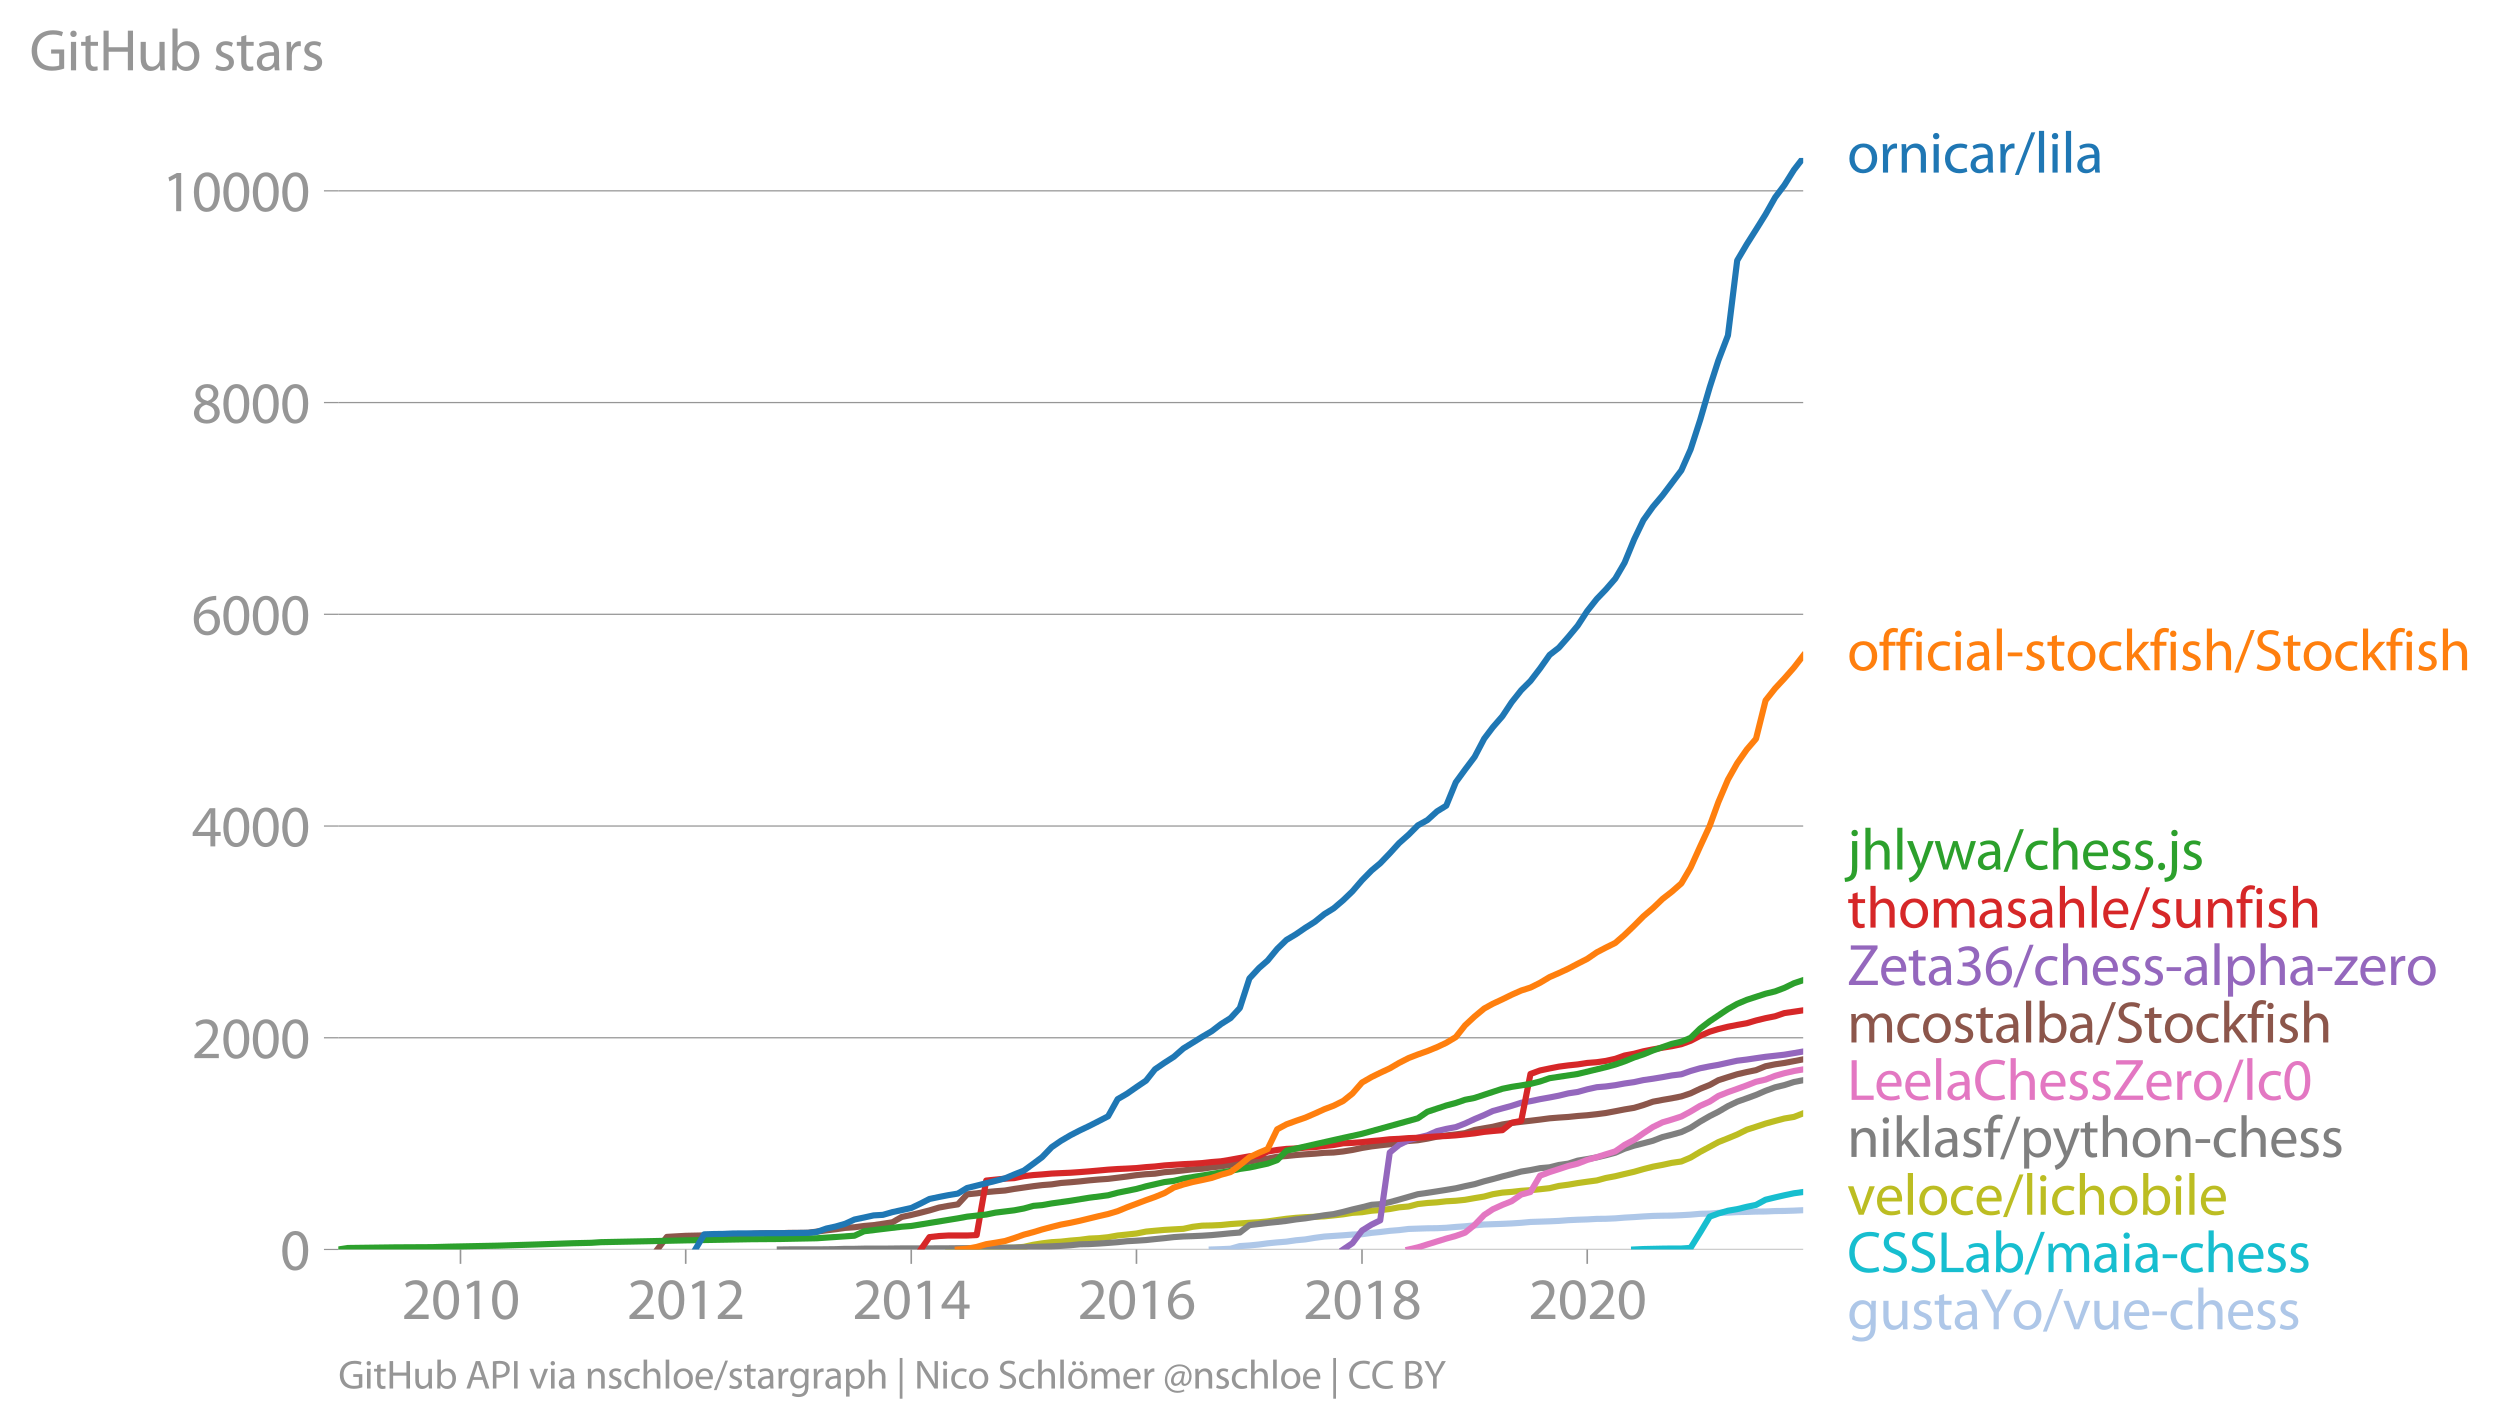 <svg xmlns:xlink="http://www.w3.org/1999/xlink" width="812.625" height="464.181" viewBox="0 0 609.469 348.136" xmlns="http://www.w3.org/2000/svg"><defs><style>*{stroke-linejoin:round;stroke-linecap:butt}</style></defs><g id="figure_1"><path d="M0 348.136h609.469V0H0v348.136z" style="fill:none" id="patch_1"/><g id="axes_1"><path d="M82.476 304.608h357.12V38.496H82.476v266.112z" style="fill:none" id="patch_2"/><g id="matplotlib.axis_1"><g id="xtick_1"><g id="line2d_1"><defs><path id="mf73fab8973" d="M0 0v3.5" style="stroke:#969696;stroke-width:.4"/></defs><use xlink:href="#mf73fab8973" x="112.261" y="304.608" style="fill:#969696;stroke:#969696;stroke-width:.4"/></g><g style="fill:#969696" transform="matrix(.14 0 0 -.14 97.898 321.548)" id="text_1"><defs><path id="MyriadPro-Regular-32" d="M2944 0v467H1075v13l333 307c877 845 1434 1466 1434 2234 0 595-378 1209-1274 1209-480 0-890-179-1178-422l180-397c192 160 505 352 883 352 621 0 825-390 825-813-6-627-486-1164-1548-2176L288 346V0h2656z" transform="scale(.016)"/><path id="MyriadPro-Regular-30" d="M1677 4230c-845 0-1447-768-1447-2163C243 691 794-70 1606-70c922 0 1447 780 1447 2195 0 1325-499 2105-1376 2105zm-32-435c582 0 845-672 845-1696 0-1062-276-1734-852-1734-512 0-844 614-844 1696 0 1133 358 1734 851 1734z" transform="scale(.016)"/><path id="MyriadPro-Regular-31" d="M1510 0h544v4160h-480l-908-486 108-429 724 390h12V0z" transform="scale(.016)"/></defs><use xlink:href="#MyriadPro-Regular-32"/><use xlink:href="#MyriadPro-Regular-30" x="51.3"/><use xlink:href="#MyriadPro-Regular-31" x="102.6"/><use xlink:href="#MyriadPro-Regular-30" x="153.9"/></g></g><g id="xtick_2"><use xlink:href="#mf73fab8973" x="167.168" y="304.608" style="fill:#969696;stroke:#969696;stroke-width:.4" id="line2d_2"/><g style="fill:#969696" transform="matrix(.14 0 0 -.14 152.805 321.548)" id="text_2"><use xlink:href="#MyriadPro-Regular-32"/><use xlink:href="#MyriadPro-Regular-30" x="51.3"/><use xlink:href="#MyriadPro-Regular-31" x="102.6"/><use xlink:href="#MyriadPro-Regular-32" x="153.9"/></g></g><g id="xtick_3"><use xlink:href="#mf73fab8973" x="222.15" y="304.608" style="fill:#969696;stroke:#969696;stroke-width:.4" id="line2d_3"/><g style="fill:#969696" transform="matrix(.14 0 0 -.14 207.787 321.548)" id="text_3"><defs><path id="MyriadPro-Regular-34" d="M2560 0v1133h582v441h-582v2586h-608L96 1504v-371h1933V0h531zM666 1574v13l1017 1415c115 192 218 371 346 614h19c-13-218-19-435-19-653V1574H666z" transform="scale(.016)"/></defs><use xlink:href="#MyriadPro-Regular-32"/><use xlink:href="#MyriadPro-Regular-30" x="51.3"/><use xlink:href="#MyriadPro-Regular-31" x="102.6"/><use xlink:href="#MyriadPro-Regular-34" x="153.9"/></g></g><g id="xtick_4"><use xlink:href="#mf73fab8973" x="277.057" y="304.608" style="fill:#969696;stroke:#969696;stroke-width:.4" id="line2d_4"/><g style="fill:#969696" transform="matrix(.14 0 0 -.14 262.694 321.548)" id="text_4"><defs><path id="MyriadPro-Regular-36" d="M2662 4224c-102 0-243-6-409-32-525-64-986-275-1331-614-410-410-704-1056-704-1876C218 621 800-70 1690-70c864 0 1382 704 1382 1465 0 813-518 1344-1254 1344-461 0-807-217-1005-480h-19c96 685 563 1331 1446 1479 160 25 307 32 422 25v461zM1690 365c-589 0-903 505-916 1190 0 103 26 186 64 250 154 301 468 512 807 512 518 0 857-359 857-954s-326-998-806-998h-6z" transform="scale(.016)"/></defs><use xlink:href="#MyriadPro-Regular-32"/><use xlink:href="#MyriadPro-Regular-30" x="51.3"/><use xlink:href="#MyriadPro-Regular-31" x="102.6"/><use xlink:href="#MyriadPro-Regular-36" x="153.9"/></g></g><g id="xtick_5"><use xlink:href="#mf73fab8973" x="332.039" y="304.608" style="fill:#969696;stroke:#969696;stroke-width:.4" id="line2d_5"/><g style="fill:#969696" transform="matrix(.14 0 0 -.14 317.676 321.548)" id="text_5"><defs><path id="MyriadPro-Regular-38" d="M1062 2170c-512-218-825-589-825-1114C237 448 762-70 1632-70c794 0 1414 486 1414 1209 0 506-320 871-838 1075v20c512 243 685 620 685 972 0 519-403 1024-1210 1024-729 0-1286-448-1286-1107 0-358 198-717 659-934l6-19zm583-1831c-531 0-851 371-832 794 0 397 262 717 749 857 563-160 915-403 915-908 0-423-327-743-832-743zm6 3488c506 0 704-345 704-678 0-378-275-634-633-755-480 128-794 352-794 768 0 358 256 665 723 665z" transform="scale(.016)"/></defs><use xlink:href="#MyriadPro-Regular-32"/><use xlink:href="#MyriadPro-Regular-30" x="51.3"/><use xlink:href="#MyriadPro-Regular-31" x="102.6"/><use xlink:href="#MyriadPro-Regular-38" x="153.9"/></g></g><g id="xtick_6"><use xlink:href="#mf73fab8973" x="386.946" y="304.608" style="fill:#969696;stroke:#969696;stroke-width:.4" id="line2d_6"/><g style="fill:#969696" transform="matrix(.14 0 0 -.14 372.583 321.548)" id="text_6"><use xlink:href="#MyriadPro-Regular-32"/><use xlink:href="#MyriadPro-Regular-30" x="51.3"/><use xlink:href="#MyriadPro-Regular-32" x="102.6"/><use xlink:href="#MyriadPro-Regular-30" x="153.9"/></g></g></g><g id="matplotlib.axis_2"><g id="ytick_1"><path d="M82.476 304.608h357.12" clip-path="url(#pd5cda50432)" style="fill:none;stroke:#969696;stroke-width:.3;stroke-linecap:square" id="line2d_7"/><g id="line2d_8"><defs><path id="m45e6162e7d" d="M0 0h-3.5" style="stroke:#969696;stroke-width:.3"/></defs><use xlink:href="#m45e6162e7d" x="82.476" y="304.608" style="fill:#969696;stroke:#969696;stroke-width:.3"/></g><use xlink:href="#MyriadPro-Regular-30" style="fill:#969696" transform="matrix(.14 0 0 -.14 68.295 309.578)" id="text_7"/></g><g id="ytick_2"><path d="M82.476 252.991h357.12" clip-path="url(#pd5cda50432)" style="fill:none;stroke:#969696;stroke-width:.3;stroke-linecap:square" id="line2d_9"/><use xlink:href="#m45e6162e7d" x="82.476" y="252.991" style="fill:#969696;stroke:#969696;stroke-width:.3" id="line2d_10"/><g style="fill:#969696" transform="matrix(.14 0 0 -.14 46.75 257.961)" id="text_8"><use xlink:href="#MyriadPro-Regular-32"/><use xlink:href="#MyriadPro-Regular-30" x="51.3"/><use xlink:href="#MyriadPro-Regular-30" x="102.6"/><use xlink:href="#MyriadPro-Regular-30" x="153.9"/></g></g><g id="ytick_3"><path d="M82.476 201.374h357.12" clip-path="url(#pd5cda50432)" style="fill:none;stroke:#969696;stroke-width:.3;stroke-linecap:square" id="line2d_11"/><use xlink:href="#m45e6162e7d" x="82.476" y="201.374" style="fill:#969696;stroke:#969696;stroke-width:.3" id="line2d_12"/><g style="fill:#969696" transform="matrix(.14 0 0 -.14 46.75 206.344)" id="text_9"><use xlink:href="#MyriadPro-Regular-34"/><use xlink:href="#MyriadPro-Regular-30" x="51.3"/><use xlink:href="#MyriadPro-Regular-30" x="102.6"/><use xlink:href="#MyriadPro-Regular-30" x="153.9"/></g></g><g id="ytick_4"><path d="M82.476 149.757h357.12" clip-path="url(#pd5cda50432)" style="fill:none;stroke:#969696;stroke-width:.3;stroke-linecap:square" id="line2d_13"/><use xlink:href="#m45e6162e7d" x="82.476" y="149.757" style="fill:#969696;stroke:#969696;stroke-width:.3" id="line2d_14"/><g style="fill:#969696" transform="matrix(.14 0 0 -.14 46.75 154.727)" id="text_10"><use xlink:href="#MyriadPro-Regular-36"/><use xlink:href="#MyriadPro-Regular-30" x="51.3"/><use xlink:href="#MyriadPro-Regular-30" x="102.6"/><use xlink:href="#MyriadPro-Regular-30" x="153.9"/></g></g><g id="ytick_5"><path d="M82.476 98.14h357.12" clip-path="url(#pd5cda50432)" style="fill:none;stroke:#969696;stroke-width:.3;stroke-linecap:square" id="line2d_15"/><use xlink:href="#m45e6162e7d" x="82.476" y="98.14" style="fill:#969696;stroke:#969696;stroke-width:.3" id="line2d_16"/><g style="fill:#969696" transform="matrix(.14 0 0 -.14 46.75 103.11)" id="text_11"><use xlink:href="#MyriadPro-Regular-38"/><use xlink:href="#MyriadPro-Regular-30" x="51.3"/><use xlink:href="#MyriadPro-Regular-30" x="102.6"/><use xlink:href="#MyriadPro-Regular-30" x="153.9"/></g></g><g id="ytick_6"><path d="M82.476 46.523h357.12" clip-path="url(#pd5cda50432)" style="fill:none;stroke:#969696;stroke-width:.3;stroke-linecap:square" id="line2d_17"/><use xlink:href="#m45e6162e7d" x="82.476" y="46.523" style="fill:#969696;stroke:#969696;stroke-width:.3" id="line2d_18"/><g style="fill:#969696" transform="matrix(.14 0 0 -.14 39.568 51.493)" id="text_12"><use xlink:href="#MyriadPro-Regular-31"/><use xlink:href="#MyriadPro-Regular-30" x="51.3"/><use xlink:href="#MyriadPro-Regular-30" x="102.6"/><use xlink:href="#MyriadPro-Regular-30" x="153.9"/><use xlink:href="#MyriadPro-Regular-30" x="205.2"/></g></g><g style="fill:#969696" transform="matrix(.14 0 0 -.14 7.2 17.14)" id="text_13"><defs><path id="MyriadPro-Regular-47" d="M3770 2266H2349v-448h877V531c-128-64-378-115-743-115-1005 0-1664 646-1664 1741 0 1081 685 1734 1735 1734 435 0 723-83 953-185l135 454c-186 90-576 198-1076 198-1446 0-2329-940-2336-2227 0-672 231-1248 602-1606 422-403 960-570 1613-570 582 0 1075 147 1325 237v2074z" transform="scale(.016)"/><path id="MyriadPro-Regular-69" d="M1030 0v3098H467V0h563zM749 4320c-205 0-352-154-352-352 0-192 141-346 339-346 224 0 365 154 358 346 0 198-134 352-345 352z" transform="scale(.016)"/><path id="MyriadPro-Regular-74" d="M595 3667v-569H115v-429h480V979c0-365 58-640 218-806C947 19 1158-70 1421-70c217 0 390 38 499 83l-26 422c-83-25-172-38-326-38-314 0-422 217-422 601v1671h806v429h-806v742l-551-173z" transform="scale(.016)"/><path id="MyriadPro-Regular-48" d="M486 4314V0h557v2022h2087V0h563v4314h-563V2509H1043v1805H486z" transform="scale(.016)"/><path id="MyriadPro-Regular-75" d="M3059 3098h-563V1197c0-103-19-205-51-288-103-250-365-512-743-512-512 0-691 397-691 985v1716H448V1286C448 198 1030-70 1517-70c550 0 877 326 1024 576h13l32-506h499c-19 243-26 525-26 845v2253z" transform="scale(.016)"/><path id="MyriadPro-Regular-62" d="M467 800c0-275-13-589-25-800h486l26 512h19c230-410 589-582 1037-582 691 0 1388 550 1388 1657 7 941-537 1581-1305 1581-499 0-858-224-1056-570h-13v1946H467V800zm557 998c0 90 19 167 32 231 115 429 474 691 858 691 601 0 921-531 921-1152 0-710-352-1190-941-1190-409 0-736 268-844 659-13 64-26 134-26 205v556z" transform="scale(.016)"/><path id="MyriadPro-Regular-73" d="M250 147C467 19 781-70 1120-70c736 0 1158 390 1158 934 0 461-275 730-812 934-404 154-589 269-589 525 0 231 185 423 518 423 288 0 512-103 634-180l141 410c-173 102-448 192-762 192-666 0-1069-410-1069-909 0-371 263-678 819-877 416-153 576-300 576-569 0-256-192-461-601-461-282 0-576 115-743 224L250 147z" transform="scale(.016)"/><path id="MyriadPro-Regular-61" d="M2643 1901c0 621-230 1267-1177 1267-391 0-762-109-1018-275l128-371c218 140 518 230 806 230 634 0 704-461 704-717v-64C890 1978 224 1568 224 819c0-448 320-889 947-889 442 0 775 217 947 460h20l44-390h512c-38 211-51 474-51 742v1159zm-544-858c0-57-13-121-32-179-89-262-345-518-749-518-288 0-531 172-531 537 0 602 698 711 1312 698v-538z" transform="scale(.016)"/><path id="MyriadPro-Regular-72" d="M467 0h557v1651c0 96 13 186 26 263 76 422 358 723 755 723 77 0 134-7 192-19v531c-51 13-96 19-160 19-378 0-717-262-858-678h-25l-20 608H442c19-288 25-602 25-967V0z" transform="scale(.016)"/></defs><use xlink:href="#MyriadPro-Regular-47"/><use xlink:href="#MyriadPro-Regular-69" x="64.6"/><use xlink:href="#MyriadPro-Regular-74" x="88"/><use xlink:href="#MyriadPro-Regular-48" x="121.1"/><use xlink:href="#MyriadPro-Regular-75" x="186.3"/><use xlink:href="#MyriadPro-Regular-62" x="241.4"/><use xlink:href="#MyriadPro-Regular-20" x="298.3"/><use xlink:href="#MyriadPro-Regular-73" x="319.5"/><use xlink:href="#MyriadPro-Regular-74" x="359.1"/><use xlink:href="#MyriadPro-Regular-61" x="392.2"/><use xlink:href="#MyriadPro-Regular-72" x="440.4"/><use xlink:href="#MyriadPro-Regular-73" x="473.1"/></g></g><path d="m295.41 304.608 2.256-.077 2.332-.103 2.256-.646 2.332-.154 2.331-.233 2.106-.284 2.332-.232 2.256-.18 2.332-.336 2.257-.207 2.331-.387 2.332-.31 2.256-.154 2.332-.155 2.256-.18 2.332-.078 2.332-.336 2.106-.206 2.331-.284 2.257-.18 2.331-.285 2.257-.077 2.332-.077 2.331-.026 2.257-.103 2.331-.207 2.257-.155 2.331-.232 2.332-.207 2.106-.077 2.332-.077 2.256-.104 2.332-.154 2.256-.207 2.332-.077 2.332-.078 2.256-.103 2.332-.18 2.256-.104 2.332-.077 2.332-.13 2.18-.025 2.332-.103 2.257-.181 2.332-.13 2.256-.154 2.332-.129 2.331-.052 2.257-.025 2.331-.104 2.257-.129 2.331-.206 2.332-.052 2.106-.18 2.332-.052 2.256-.13 2.332-.05 2.256-.078 2.332-.026 2.332-.103 2.256-.026 2.332-.077 2.256-.104" clip-path="url(#pd5cda50432)" style="fill:none;stroke:#aec7e8;stroke-width:1.5;stroke-linecap:square" id="line2d_19"/><path d="m398.379 304.608 2.256-.103 2.332-.052 2.331-.051 2.257-.026h2.331l2.257-.155 2.331-3.742 2.332-3.871 2.106-.775 2.332-.67 2.256-.388 2.332-.568 2.256-.464 2.332-1.265 2.332-.568 2.256-.516 2.332-.49 2.256-.31" clip-path="url(#pd5cda50432)" style="fill:none;stroke:#17becf;stroke-width:1.5;stroke-linecap:square" id="line2d_20"/><path d="m231.176 304.608 2.332-.103 2.256-.077 2.332-.052 2.331-.103 2.257-.078h2.331l2.257-.025 2.332-.207 2.331-.516 2.106-.336 2.332-.283 2.256-.13 2.332-.258 2.256-.18 2.332-.31 2.332-.103 2.256-.232 2.332-.413 2.256-.233 2.332-.258 2.332-.464 2.18-.207 2.333-.206 2.256-.13 2.332-.128 2.256-.49 2.332-.285 2.331-.051 2.257-.103 2.332-.233 2.256-.155 2.332-.154 2.331-.13 2.106-.206 2.332-.335 2.256-.31 2.332-.232 2.257-.155 2.331-.104 2.332-.103 2.256-.232 2.332-.258 2.256-.361 2.332-.155 2.332-.362 2.106-.154 2.331-.259 2.257-.413 2.331-.206 2.257-.594 2.332-.258 2.331-.155 2.257-.258 2.331-.129 2.257-.232 2.331-.413 2.332-.387 2.106-.568 2.332-.387 2.256-.18 2.332-.259 2.256-.154 2.332-.233 2.332-.258 2.256-.542 2.332-.31 2.256-.387 2.332-.335 2.332-.31 2.18-.593 2.332-.44 2.257-.541 2.332-.542 2.256-.645 2.332-.594 2.331-.439 2.257-.49 2.331-.336 2.257-.955 2.331-1.393 2.332-1.239 2.106-1.136 2.332-.929 2.256-.929 2.332-1.161 2.256-.723 2.332-.774 2.332-.645 2.256-.594 2.332-.387 2.256-.877" clip-path="url(#pd5cda50432)" style="fill:none;stroke:#bcbd22;stroke-width:1.5;stroke-linecap:square" id="line2d_21"/><g style="fill:#1f77b4" transform="matrix(.14 0 0 -.14 450.31 42.08)" id="text_14"><defs><path id="MyriadPro-Regular-6f" d="M1779 3168c-857 0-1536-608-1536-1645C243 544 890-70 1728-70c749 0 1542 499 1542 1644 0 948-601 1594-1491 1594zm-13-422c666 0 928-666 928-1191 0-697-403-1203-940-1203-551 0-941 512-941 1190 0 589 288 1204 953 1204z" transform="scale(.016)"/><path id="MyriadPro-Regular-6e" d="M467 0h563v1862c0 96 13 192 39 263 96 313 384 576 755 576 531 0 717-416 717-915V0h563v1850c0 1062-666 1318-1094 1318-512 0-871-288-1024-582h-13l-32 512H442c19-256 25-519 25-839V0z" transform="scale(.016)"/><path id="MyriadPro-Regular-63" d="M2579 538c-160-71-371-154-691-154-614 0-1075 442-1075 1158 0 647 384 1172 1094 1172 307 0 519-71 653-148l128 436c-154 76-448 160-781 160-1011 0-1664-692-1664-1645C243 570 851-70 1786-70c416 0 742 108 889 185l-96 423z" transform="scale(.016)"/><path id="MyriadPro-Regular-2f" d="m422-256 1792 4640h-435L-6-256h428z" transform="scale(.016)"/><path id="MyriadPro-Regular-6c" d="M467 0h563v4544H467V0z" transform="scale(.016)"/></defs><use xlink:href="#MyriadPro-Regular-6f"/><use xlink:href="#MyriadPro-Regular-72" x="54.9"/><use xlink:href="#MyriadPro-Regular-6e" x="87.6"/><use xlink:href="#MyriadPro-Regular-69" x="143.1"/><use xlink:href="#MyriadPro-Regular-63" x="166.5"/><use xlink:href="#MyriadPro-Regular-61" x="211.3"/><use xlink:href="#MyriadPro-Regular-72" x="259.5"/><use xlink:href="#MyriadPro-Regular-2f" x="292.2"/><use xlink:href="#MyriadPro-Regular-6c" x="326.5"/><use xlink:href="#MyriadPro-Regular-69" x="350.1"/><use xlink:href="#MyriadPro-Regular-6c" x="373.5"/><use xlink:href="#MyriadPro-Regular-61" x="397.1"/></g><g style="fill:#ff7f0e" transform="matrix(.14 0 0 -.14 450.31 163.407)" id="text_15"><defs><path id="MyriadPro-Regular-66" d="M1082 0v2669h748v429h-748v166c0 474 121 896 601 896 160 0 275-32 359-70l76 435c-108 45-281 89-480 89-262 0-544-83-755-288-262-249-358-646-358-1081v-147H90v-429h435V0h557z" transform="scale(.016)"/><path id="MyriadPro-Regular-2d" d="M192 1939v-416h1581v416H192z" transform="scale(.016)"/><path id="MyriadPro-Regular-6b" d="M1024 4544H467V0h557v1165l288 320L2381 0h685L1702 1824l1197 1274h-678l-909-1069c-90-109-198-243-275-352h-13v2867z" transform="scale(.016)"/><path id="MyriadPro-Regular-68" d="M467 0h563v1869c0 109 7 192 39 269 102 307 390 563 755 563 531 0 717-423 717-922V0h563v1843c0 1069-666 1325-1082 1325-211 0-409-64-576-160-172-96-313-237-403-397h-13v1933H467V0z" transform="scale(.016)"/><path id="MyriadPro-Regular-53" d="M269 211C499 58 954-70 1370-70c1017 0 1510 582 1510 1248 0 633-371 985-1101 1267-595 230-857 429-857 832 0 294 224 646 812 646 391 0 679-128 820-205l153 455c-192 109-512 211-953 211-839 0-1396-499-1396-1171 0-608 436-973 1140-1223 582-224 812-454 812-857 0-435-332-736-902-736-384 0-749 128-998 281L269 211z" transform="scale(.016)"/></defs><use xlink:href="#MyriadPro-Regular-6f"/><use xlink:href="#MyriadPro-Regular-66" x="54.9"/><use xlink:href="#MyriadPro-Regular-66" x="84.1"/><use xlink:href="#MyriadPro-Regular-69" x="113.3"/><use xlink:href="#MyriadPro-Regular-63" x="136.7"/><use xlink:href="#MyriadPro-Regular-69" x="181.5"/><use xlink:href="#MyriadPro-Regular-61" x="204.9"/><use xlink:href="#MyriadPro-Regular-6c" x="253.1"/><use xlink:href="#MyriadPro-Regular-2d" x="276.7"/><use xlink:href="#MyriadPro-Regular-73" x="307.4"/><use xlink:href="#MyriadPro-Regular-74" x="347"/><use xlink:href="#MyriadPro-Regular-6f" x="380.1"/><use xlink:href="#MyriadPro-Regular-63" x="435"/><use xlink:href="#MyriadPro-Regular-6b" x="479.8"/><use xlink:href="#MyriadPro-Regular-66" x="526.7"/><use xlink:href="#MyriadPro-Regular-69" x="555.9"/><use xlink:href="#MyriadPro-Regular-73" x="579.3"/><use xlink:href="#MyriadPro-Regular-68" x="618.9"/><use xlink:href="#MyriadPro-Regular-2f" x="674.4"/><use xlink:href="#MyriadPro-Regular-53" x="708.7"/><use xlink:href="#MyriadPro-Regular-74" x="758"/><use xlink:href="#MyriadPro-Regular-6f" x="791.1"/><use xlink:href="#MyriadPro-Regular-63" x="846"/><use xlink:href="#MyriadPro-Regular-6b" x="890.8"/><use xlink:href="#MyriadPro-Regular-66" x="937.7"/><use xlink:href="#MyriadPro-Regular-69" x="966.9"/><use xlink:href="#MyriadPro-Regular-73" x="990.3"/><use xlink:href="#MyriadPro-Regular-68" x="1029.9"/></g><g style="fill:#2ca02c" transform="matrix(.14 0 0 -.14 450.31 211.974)" id="text_16"><defs><path id="MyriadPro-Regular-6a" d="M-230-1350c300 0 710 102 960 352 275 281 371 672 371 1273v2823H538V493c0-743-58-992-212-1165C192-819-32-890-288-909l58-441zM826 4320c-212 0-359-154-359-352 0-186 135-346 346-346 224 0 358 160 352 346 0 198-135 352-339 352z" transform="scale(.016)"/><path id="MyriadPro-Regular-79" d="M58 3098 1203 243c26-70 39-115 39-147s-20-77-45-134c-128-288-320-506-474-628-166-140-352-230-493-275l141-473c141 25 416 121 691 364 384 333 660 877 1063 1940l845 2208h-596l-614-1818c-77-224-141-461-198-646h-13c-51 185-128 428-199 633L672 3098H58z" transform="scale(.016)"/><path id="MyriadPro-Regular-77" d="M115 3098 1050 0h512l499 1472c109 333 205 653 281 1024h13c77-365 167-672 275-1018L3104 0h512l998 3098h-556l-442-1556c-102-364-186-691-237-1004h-19c-70 313-160 640-275 1011l-480 1549h-474l-505-1575c-103-339-205-672-276-985h-19c-57 320-141 640-230 985L691 3098H115z" transform="scale(.016)"/><path id="MyriadPro-Regular-65" d="M2957 1446c6 58 19 148 19 263 0 569-269 1459-1280 1459-902 0-1453-736-1453-1670C243 563 813-70 1766-70c493 0 832 108 1031 198l-96 403c-211-89-455-160-858-160-563 0-1049 314-1062 1075h2176zM787 1850c45 390 295 915 864 915 634 0 787-557 781-915H787z" transform="scale(.016)"/><path id="MyriadPro-Regular-2e" d="M710-70c237 0 384 172 384 403 0 237-153 403-377 403S333 570 333 333c0-231 153-403 371-403h6z" transform="scale(.016)"/></defs><use xlink:href="#MyriadPro-Regular-6a"/><use xlink:href="#MyriadPro-Regular-68" x="24.3"/><use xlink:href="#MyriadPro-Regular-6c" x="79.8"/><use xlink:href="#MyriadPro-Regular-79" x="103.4"/><use xlink:href="#MyriadPro-Regular-77" x="150.5"/><use xlink:href="#MyriadPro-Regular-61" x="224.1"/><use xlink:href="#MyriadPro-Regular-2f" x="272.3"/><use xlink:href="#MyriadPro-Regular-63" x="306.6"/><use xlink:href="#MyriadPro-Regular-68" x="351.4"/><use xlink:href="#MyriadPro-Regular-65" x="406.9"/><use xlink:href="#MyriadPro-Regular-73" x="457"/><use xlink:href="#MyriadPro-Regular-73" x="496.6"/><use xlink:href="#MyriadPro-Regular-2e" x="536.2"/><use xlink:href="#MyriadPro-Regular-6a" x="556.9"/><use xlink:href="#MyriadPro-Regular-73" x="581.2"/></g><g style="fill:#d62728" transform="matrix(.14 0 0 -.14 450.31 226.135)" id="text_17"><defs><path id="MyriadPro-Regular-6d" d="M467 0h551v1869c0 96 12 192 44 275 90 282 346 563 698 563 429 0 646-358 646-851V0h551v1914c0 102 19 204 45 281 96 275 345 512 665 512 455 0 672-358 672-953V0h551v1824c0 1075-608 1344-1018 1344-294 0-499-77-685-218-128-96-249-230-345-403h-13c-135 365-455 621-877 621-512 0-800-275-973-570h-19l-26 500H442c19-256 25-519 25-839V0z" transform="scale(.016)"/></defs><use xlink:href="#MyriadPro-Regular-74"/><use xlink:href="#MyriadPro-Regular-68" x="33.1"/><use xlink:href="#MyriadPro-Regular-6f" x="88.6"/><use xlink:href="#MyriadPro-Regular-6d" x="143.5"/><use xlink:href="#MyriadPro-Regular-61" x="226.9"/><use xlink:href="#MyriadPro-Regular-73" x="275.1"/><use xlink:href="#MyriadPro-Regular-61" x="314.7"/><use xlink:href="#MyriadPro-Regular-68" x="362.9"/><use xlink:href="#MyriadPro-Regular-6c" x="418.4"/><use xlink:href="#MyriadPro-Regular-65" x="442"/><use xlink:href="#MyriadPro-Regular-2f" x="492.1"/><use xlink:href="#MyriadPro-Regular-73" x="526.4"/><use xlink:href="#MyriadPro-Regular-75" x="566"/><use xlink:href="#MyriadPro-Regular-6e" x="621.1"/><use xlink:href="#MyriadPro-Regular-66" x="676.6"/><use xlink:href="#MyriadPro-Regular-69" x="705.8"/><use xlink:href="#MyriadPro-Regular-73" x="729.2"/><use xlink:href="#MyriadPro-Regular-68" x="768.8"/></g><g style="fill:#9467bd" transform="matrix(.14 0 0 -.14 450.31 240.135)" id="text_18"><defs><path id="MyriadPro-Regular-5a" d="M192 0h3149v467H928v19l2381 3488v340H397v-468h2189v-19L192 326V0z" transform="scale(.016)"/><path id="MyriadPro-Regular-33" d="M269 211C474 77 883-70 1350-70c999 0 1517 582 1517 1248 0 582-416 966-928 1068v13c512 186 768 551 768 979 0 506-371 992-1190 992-448 0-871-160-1088-320l147-409c179 128 499 275 832 275 518 0 730-294 730-627 0-493-519-704-928-704H896v-423h314c544 0 1068-249 1075-832 6-345-218-806-941-806-390 0-762 160-922 262L269 211z" transform="scale(.016)"/><path id="MyriadPro-Regular-70" d="M467-1267h557V416h13c185-307 544-486 953-486 730 0 1408 550 1408 1664 0 940-563 1574-1312 1574-505 0-870-224-1100-602h-13l-26 532H442c12-295 25-615 25-1012v-3353zm557 3059c0 77 19 160 38 230 109 423 468 698 852 698 595 0 921-531 921-1152 0-710-345-1197-941-1197-403 0-742 269-844 659-13 71-26 148-26 231v531z" transform="scale(.016)"/><path id="MyriadPro-Regular-7a" d="M115 0h2515v448H819v13c141 160 269 313 397 486l1382 1799 7 352H243v-455h1677v-13c-141-166-269-313-403-480L115 326V0z" transform="scale(.016)"/></defs><use xlink:href="#MyriadPro-Regular-5a"/><use xlink:href="#MyriadPro-Regular-65" x="55.3"/><use xlink:href="#MyriadPro-Regular-74" x="105.4"/><use xlink:href="#MyriadPro-Regular-61" x="138.5"/><use xlink:href="#MyriadPro-Regular-33" x="186.7"/><use xlink:href="#MyriadPro-Regular-36" x="238"/><use xlink:href="#MyriadPro-Regular-2f" x="289.3"/><use xlink:href="#MyriadPro-Regular-63" x="323.6"/><use xlink:href="#MyriadPro-Regular-68" x="368.4"/><use xlink:href="#MyriadPro-Regular-65" x="423.9"/><use xlink:href="#MyriadPro-Regular-73" x="474"/><use xlink:href="#MyriadPro-Regular-73" x="513.6"/><use xlink:href="#MyriadPro-Regular-2d" x="553.2"/><use xlink:href="#MyriadPro-Regular-61" x="583.9"/><use xlink:href="#MyriadPro-Regular-6c" x="632.1"/><use xlink:href="#MyriadPro-Regular-70" x="655.7"/><use xlink:href="#MyriadPro-Regular-68" x="712.6"/><use xlink:href="#MyriadPro-Regular-61" x="768.1"/><use xlink:href="#MyriadPro-Regular-2d" x="816.3"/><use xlink:href="#MyriadPro-Regular-7a" x="847"/><use xlink:href="#MyriadPro-Regular-65" x="889.8"/><use xlink:href="#MyriadPro-Regular-72" x="939.9"/><use xlink:href="#MyriadPro-Regular-6f" x="972.6"/></g><g style="fill:#8c564b" transform="matrix(.14 0 0 -.14 450.31 254.135)" id="text_19"><use xlink:href="#MyriadPro-Regular-6d"/><use xlink:href="#MyriadPro-Regular-63" x="83.4"/><use xlink:href="#MyriadPro-Regular-6f" x="128.2"/><use xlink:href="#MyriadPro-Regular-73" x="183.1"/><use xlink:href="#MyriadPro-Regular-74" x="222.7"/><use xlink:href="#MyriadPro-Regular-61" x="255.8"/><use xlink:href="#MyriadPro-Regular-6c" x="304"/><use xlink:href="#MyriadPro-Regular-62" x="327.6"/><use xlink:href="#MyriadPro-Regular-61" x="384.5"/><use xlink:href="#MyriadPro-Regular-2f" x="432.7"/><use xlink:href="#MyriadPro-Regular-53" x="467"/><use xlink:href="#MyriadPro-Regular-74" x="516.3"/><use xlink:href="#MyriadPro-Regular-6f" x="549.4"/><use xlink:href="#MyriadPro-Regular-63" x="604.3"/><use xlink:href="#MyriadPro-Regular-6b" x="649.1"/><use xlink:href="#MyriadPro-Regular-66" x="696"/><use xlink:href="#MyriadPro-Regular-69" x="725.2"/><use xlink:href="#MyriadPro-Regular-73" x="748.6"/><use xlink:href="#MyriadPro-Regular-68" x="788.2"/></g><g style="fill:#e377c2" transform="matrix(.14 0 0 -.14 450.31 268.135)" id="text_20"><defs><path id="MyriadPro-Regular-4c" d="M486 0h2400v467H1043v3847H486V0z" transform="scale(.016)"/><path id="MyriadPro-Regular-43" d="M3386 582c-224-108-570-179-909-179-1050 0-1658 679-1658 1735 0 1132 672 1779 1683 1779 359 0 660-77 871-179l134 454c-147 77-486 192-1024 192-1337 0-2253-915-2253-2266C230 704 1146-70 2362-70c524 0 934 108 1139 211l-115 441z" transform="scale(.016)"/></defs><use xlink:href="#MyriadPro-Regular-4c"/><use xlink:href="#MyriadPro-Regular-65" x="47.2"/><use xlink:href="#MyriadPro-Regular-65" x="97.3"/><use xlink:href="#MyriadPro-Regular-6c" x="147.4"/><use xlink:href="#MyriadPro-Regular-61" x="171"/><use xlink:href="#MyriadPro-Regular-43" x="219.2"/><use xlink:href="#MyriadPro-Regular-68" x="277.2"/><use xlink:href="#MyriadPro-Regular-65" x="332.7"/><use xlink:href="#MyriadPro-Regular-73" x="382.8"/><use xlink:href="#MyriadPro-Regular-73" x="422.4"/><use xlink:href="#MyriadPro-Regular-5a" x="462"/><use xlink:href="#MyriadPro-Regular-65" x="517.3"/><use xlink:href="#MyriadPro-Regular-72" x="567.4"/><use xlink:href="#MyriadPro-Regular-6f" x="600.1"/><use xlink:href="#MyriadPro-Regular-2f" x="655"/><use xlink:href="#MyriadPro-Regular-6c" x="689.3"/><use xlink:href="#MyriadPro-Regular-63" x="712.9"/><use xlink:href="#MyriadPro-Regular-30" x="757.7"/></g><g style="fill:#7f7f7f" transform="matrix(.14 0 0 -.14 450.31 282.05)" id="text_21"><use xlink:href="#MyriadPro-Regular-6e"/><use xlink:href="#MyriadPro-Regular-69" x="55.5"/><use xlink:href="#MyriadPro-Regular-6b" x="78.9"/><use xlink:href="#MyriadPro-Regular-6c" x="125.8"/><use xlink:href="#MyriadPro-Regular-61" x="149.4"/><use xlink:href="#MyriadPro-Regular-73" x="197.6"/><use xlink:href="#MyriadPro-Regular-66" x="237.2"/><use xlink:href="#MyriadPro-Regular-2f" x="266.4"/><use xlink:href="#MyriadPro-Regular-70" x="300.7"/><use xlink:href="#MyriadPro-Regular-79" x="357.6"/><use xlink:href="#MyriadPro-Regular-74" x="404.7"/><use xlink:href="#MyriadPro-Regular-68" x="437.8"/><use xlink:href="#MyriadPro-Regular-6f" x="493.3"/><use xlink:href="#MyriadPro-Regular-6e" x="548.2"/><use xlink:href="#MyriadPro-Regular-2d" x="603.7"/><use xlink:href="#MyriadPro-Regular-63" x="634.4"/><use xlink:href="#MyriadPro-Regular-68" x="679.2"/><use xlink:href="#MyriadPro-Regular-65" x="734.7"/><use xlink:href="#MyriadPro-Regular-73" x="784.8"/><use xlink:href="#MyriadPro-Regular-73" x="824.4"/></g><g style="fill:#bcbd22" transform="matrix(.14 0 0 -.14 450.31 296.135)" id="text_22"><defs><path id="MyriadPro-Regular-76" d="M83 3098 1261 0h537l1216 3098h-588l-602-1741c-102-282-192-538-262-794h-20c-64 256-147 512-249 794L685 3098H83z" transform="scale(.016)"/></defs><use xlink:href="#MyriadPro-Regular-76"/><use xlink:href="#MyriadPro-Regular-65" x="48.1"/><use xlink:href="#MyriadPro-Regular-6c" x="98.2"/><use xlink:href="#MyriadPro-Regular-6f" x="121.8"/><use xlink:href="#MyriadPro-Regular-63" x="176.7"/><use xlink:href="#MyriadPro-Regular-65" x="221.5"/><use xlink:href="#MyriadPro-Regular-2f" x="271.6"/><use xlink:href="#MyriadPro-Regular-6c" x="305.9"/><use xlink:href="#MyriadPro-Regular-69" x="329.5"/><use xlink:href="#MyriadPro-Regular-63" x="352.9"/><use xlink:href="#MyriadPro-Regular-68" x="397.7"/><use xlink:href="#MyriadPro-Regular-6f" x="453.2"/><use xlink:href="#MyriadPro-Regular-62" x="508.1"/><use xlink:href="#MyriadPro-Regular-69" x="565"/><use xlink:href="#MyriadPro-Regular-6c" x="588.4"/><use xlink:href="#MyriadPro-Regular-65" x="612"/></g><g style="fill:#17becf" transform="matrix(.14 0 0 -.14 450.31 310.135)" id="text_23"><use xlink:href="#MyriadPro-Regular-43"/><use xlink:href="#MyriadPro-Regular-53" x="58"/><use xlink:href="#MyriadPro-Regular-53" x="107.3"/><use xlink:href="#MyriadPro-Regular-4c" x="156.6"/><use xlink:href="#MyriadPro-Regular-61" x="203.8"/><use xlink:href="#MyriadPro-Regular-62" x="252"/><use xlink:href="#MyriadPro-Regular-2f" x="308.9"/><use xlink:href="#MyriadPro-Regular-6d" x="343.2"/><use xlink:href="#MyriadPro-Regular-61" x="426.6"/><use xlink:href="#MyriadPro-Regular-69" x="474.8"/><use xlink:href="#MyriadPro-Regular-61" x="498.2"/><use xlink:href="#MyriadPro-Regular-2d" x="546.4"/><use xlink:href="#MyriadPro-Regular-63" x="577.1"/><use xlink:href="#MyriadPro-Regular-68" x="621.9"/><use xlink:href="#MyriadPro-Regular-65" x="677.4"/><use xlink:href="#MyriadPro-Regular-73" x="727.5"/><use xlink:href="#MyriadPro-Regular-73" x="767.1"/></g><g style="fill:#aec7e8" transform="matrix(.14 0 0 -.14 450.31 324.057)" id="text_24"><defs><path id="MyriadPro-Regular-67" d="M3110 2246c0 378 13 628 26 852h-493l-25-468h-13c-135 256-429 538-967 538-710 0-1395-595-1395-1645C243 666 794 13 1562 13c480 0 812 230 985 518h13V186c0-781-422-1082-998-1082-384 0-704 115-909 243l-141-429c250-166 659-256 1030-256 391 0 826 90 1127 372 301 268 441 704 441 1414v1798zm-556-928c0-96-13-204-45-300-122-359-435-576-781-576-608 0-915 505-915 1113 0 717 384 1171 921 1171 410 0 685-268 788-595 25-77 32-160 32-256v-557z" transform="scale(.016)"/><path id="MyriadPro-Regular-59" d="M2010 0v1837l1446 2477h-634l-620-1191c-167-326-314-608-436-889h-12c-135 300-263 563-429 889L717 4314H83l1363-2484V0h564z" transform="scale(.016)"/></defs><use xlink:href="#MyriadPro-Regular-67"/><use xlink:href="#MyriadPro-Regular-75" x="55.9"/><use xlink:href="#MyriadPro-Regular-73" x="111"/><use xlink:href="#MyriadPro-Regular-74" x="150.6"/><use xlink:href="#MyriadPro-Regular-61" x="183.7"/><use xlink:href="#MyriadPro-Regular-59" x="231.9"/><use xlink:href="#MyriadPro-Regular-6f" x="286"/><use xlink:href="#MyriadPro-Regular-2f" x="340.9"/><use xlink:href="#MyriadPro-Regular-76" x="375.2"/><use xlink:href="#MyriadPro-Regular-75" x="423.3"/><use xlink:href="#MyriadPro-Regular-65" x="478.4"/><use xlink:href="#MyriadPro-Regular-2d" x="528.5"/><use xlink:href="#MyriadPro-Regular-63" x="559.2"/><use xlink:href="#MyriadPro-Regular-68" x="604"/><use xlink:href="#MyriadPro-Regular-65" x="659.5"/><use xlink:href="#MyriadPro-Regular-73" x="709.6"/><use xlink:href="#MyriadPro-Regular-73" x="749.2"/></g><g style="fill:#969696" transform="matrix(.097 0 0 -.097 82.476 338.507)" id="text_25"><defs><path id="MyriadPro-Regular-41" d="M2714 1357 3174 0h596L2298 4314h-672L160 0h576l448 1357h1530zm-1415 435 423 1248c83 262 153 525 217 781h13c64-250 128-506 224-787l422-1242H1299z" transform="scale(.016)"/><path id="MyriadPro-Regular-50" d="M486 0h557v1728c128-32 282-38 448-38 544 0 1024 160 1319 473 217 224 332 531 332 922 0 384-140 697-377 902-256 231-659 359-1210 359-448 0-800-39-1069-84V0zm557 3859c96 26 282 45 525 45 614 0 1018-275 1018-845 0-595-410-921-1082-921-186 0-339 12-461 44v1677z" transform="scale(.016)"/><path id="MyriadPro-Regular-49" d="M486 4314V0h557v4314H486z" transform="scale(.016)"/><path id="MyriadPro-Regular-7c" d="M550 4800v-6400h429v6400H550z" transform="scale(.016)"/><path id="MyriadPro-Regular-4e" d="M1011 0v1843c0 717-13 1235-45 1779l20 7c217-467 505-960 806-1440L3162 0h563v4314h-525V2509c0-672 13-1197 64-1773l-13-6c-205 441-454 896-774 1401L1094 4314H486V0h525z" transform="scale(.016)"/><path id="MyriadPro-Regular-f6" d="M1165 3648c185 0 313 154 313 326 0 186-134 327-313 327s-327-147-327-327c0-172 135-326 320-326h7zm1184 0c185 0 313 154 313 326 0 186-134 327-313 327s-320-147-320-327c0-172 128-326 313-326h7zm-570-480c-857 0-1536-608-1536-1645C243 544 890-70 1728-70c749 0 1542 499 1542 1644 0 948-601 1594-1491 1594zm-13-422c666 0 928-666 928-1191 0-697-403-1203-940-1203-551 0-941 512-941 1190 0 589 288 1204 953 1204z" transform="scale(.016)"/><path id="MyriadPro-Regular-40" d="M2867 1632c-70-397-409-870-781-870-281 0-422 204-422 486 0 621 454 1152 1018 1152 147 0 256-26 320-45l-135-723zm384-1773c-262-147-601-224-966-224-947 0-1645 666-1645 1735 0 1299 877 2131 1920 2131 992 0 1549-672 1549-1600 0-743-365-1178-691-1171-212 6-288 230-192 716l217 1159c-166 77-409 134-685 134-889 0-1516-723-1516-1517 0-505 320-806 691-806 384 0 678 186 902 563h26c-19-390 217-563 473-563 602 0 1140 563 1140 1523 0 1069-749 1856-1863 1856-1421 0-2336-1145-2336-2464C275 96 1165-672 2214-672c429 0 788 70 1140 256l-103 275z" transform="scale(.016)"/><path id="MyriadPro-Regular-42" d="M486 13c186-26 480-51 864-51 704 0 1191 128 1492 403 217 211 364 493 364 864 0 640-480 979-889 1081v13c454 167 729 531 729 947 0 340-134 596-358 762-269 218-627 314-1184 314-390 0-774-39-1018-90V13zm557 3865c90 20 237 39 493 39 563 0 947-199 947-704 0-416-345-723-934-723h-506v1388zm0-1811h461c608 0 1114-243 1114-832 0-627-532-838-1108-838-198 0-358 6-467 25v1645z" transform="scale(.016)"/></defs><use xlink:href="#MyriadPro-Regular-47"/><use xlink:href="#MyriadPro-Regular-69" x="64.6"/><use xlink:href="#MyriadPro-Regular-74" x="88"/><use xlink:href="#MyriadPro-Regular-48" x="121.1"/><use xlink:href="#MyriadPro-Regular-75" x="186.3"/><use xlink:href="#MyriadPro-Regular-62" x="241.4"/><use xlink:href="#MyriadPro-Regular-20" x="298.3"/><use xlink:href="#MyriadPro-Regular-41" x="319.5"/><use xlink:href="#MyriadPro-Regular-50" x="380.7"/><use xlink:href="#MyriadPro-Regular-49" x="433.9"/><use xlink:href="#MyriadPro-Regular-20" x="457.8"/><use xlink:href="#MyriadPro-Regular-76" x="479"/><use xlink:href="#MyriadPro-Regular-69" x="527.1"/><use xlink:href="#MyriadPro-Regular-61" x="550.5"/><use xlink:href="#MyriadPro-Regular-20" x="598.7"/><use xlink:href="#MyriadPro-Regular-6e" x="619.9"/><use xlink:href="#MyriadPro-Regular-73" x="675.4"/><use xlink:href="#MyriadPro-Regular-63" x="715"/><use xlink:href="#MyriadPro-Regular-68" x="759.8"/><use xlink:href="#MyriadPro-Regular-6c" x="815.3"/><use xlink:href="#MyriadPro-Regular-6f" x="838.9"/><use xlink:href="#MyriadPro-Regular-65" x="893.8"/><use xlink:href="#MyriadPro-Regular-2f" x="943.9"/><use xlink:href="#MyriadPro-Regular-73" x="978.2"/><use xlink:href="#MyriadPro-Regular-74" x="1017.8"/><use xlink:href="#MyriadPro-Regular-61" x="1050.9"/><use xlink:href="#MyriadPro-Regular-72" x="1099.1"/><use xlink:href="#MyriadPro-Regular-67" x="1131.8"/><use xlink:href="#MyriadPro-Regular-72" x="1187.7"/><use xlink:href="#MyriadPro-Regular-61" x="1220.4"/><use xlink:href="#MyriadPro-Regular-70" x="1268.6"/><use xlink:href="#MyriadPro-Regular-68" x="1325.5"/><use xlink:href="#MyriadPro-Regular-20" x="1381"/><use xlink:href="#MyriadPro-Regular-7c" x="1402.2"/><use xlink:href="#MyriadPro-Regular-20" x="1426.1"/><use xlink:href="#MyriadPro-Regular-4e" x="1447.3"/><use xlink:href="#MyriadPro-Regular-69" x="1513.1"/><use xlink:href="#MyriadPro-Regular-63" x="1536.5"/><use xlink:href="#MyriadPro-Regular-6f" x="1581.3"/><use xlink:href="#MyriadPro-Regular-20" x="1636.2"/><use xlink:href="#MyriadPro-Regular-53" x="1657.4"/><use xlink:href="#MyriadPro-Regular-63" x="1706.7"/><use xlink:href="#MyriadPro-Regular-68" x="1751.5"/><use xlink:href="#MyriadPro-Regular-6c" x="1807"/><use xlink:href="#MyriadPro-Regular-f6" x="1830.6"/><use xlink:href="#MyriadPro-Regular-6d" x="1885.5"/><use xlink:href="#MyriadPro-Regular-65" x="1968.9"/><use xlink:href="#MyriadPro-Regular-72" x="2019"/><use xlink:href="#MyriadPro-Regular-20" x="2051.7"/><use xlink:href="#MyriadPro-Regular-40" x="2072.9"/><use xlink:href="#MyriadPro-Regular-6e" x="2146.6"/><use xlink:href="#MyriadPro-Regular-73" x="2202.1"/><use xlink:href="#MyriadPro-Regular-63" x="2241.7"/><use xlink:href="#MyriadPro-Regular-68" x="2286.5"/><use xlink:href="#MyriadPro-Regular-6c" x="2342"/><use xlink:href="#MyriadPro-Regular-6f" x="2365.6"/><use xlink:href="#MyriadPro-Regular-65" x="2420.5"/><use xlink:href="#MyriadPro-Regular-20" x="2470.6"/><use xlink:href="#MyriadPro-Regular-7c" x="2491.8"/><use xlink:href="#MyriadPro-Regular-20" x="2515.7"/><use xlink:href="#MyriadPro-Regular-43" x="2536.9"/><use xlink:href="#MyriadPro-Regular-43" x="2594.9"/><use xlink:href="#MyriadPro-Regular-20" x="2652.9"/><use xlink:href="#MyriadPro-Regular-42" x="2674.1"/><use xlink:href="#MyriadPro-Regular-59" x="2728.3"/></g><path d="m190.109 304.608 2.256-.026h6.769l2.332-.025 2.257-.026 2.331-.078h2.257l2.331-.051H215.23l2.332-.026 2.257-.026h6.769l2.332-.026h2.256l2.332-.025H238.096l2.331-.052 2.257-.052 2.331-.025 2.257-.026 2.332-.078 2.331-.077 2.106-.078 2.332-.077 2.256-.103 2.332-.155 2.256-.232 2.332-.052 2.332-.129 2.256-.155 2.332-.18 2.256-.233 2.332-.129 2.332-.155 2.18-.232 2.333-.232 2.256-.258 2.332-.155 2.256-.078 2.332-.103 2.331-.155 2.257-.206 2.332-.232 2.256-.181 2.332-1.807 2.331-.284 2.106-.258 2.332-.232 2.256-.258 2.332-.361 2.257-.258 2.331-.362 2.332-.387 2.256-.284 2.332-.542 2.256-.593 2.332-.542 2.332-.594 2.106-.155 2.331-.49 2.257-.62 2.331-.67 2.257-.646 2.332-.335 2.331-.362 2.257-.36 2.331-.388 2.257-.516 2.331-.49 2.332-.697 2.106-.542 2.332-.646 2.256-.567 2.332-.62 2.256-.361 2.332-.465 2.332-.206 2.256-.568 2.332-.335 2.256-.723 2.332-.387 2.332-.413 2.18-.516 2.332-.62 2.257-.98 2.332-.749 2.256-.568 2.332-.62 2.331-.902 2.257-.568 2.331-.645 2.257-1.059 2.331-1.496 2.332-1.342 2.106-1.059 2.332-1.367 2.256-1.084 2.332-.826 2.256-.826 2.332-1.007 2.332-.851 2.256-.542 2.332-.749 2.256-.439" clip-path="url(#pd5cda50432)" style="fill:none;stroke:#7f7f7f;stroke-width:1.5;stroke-linecap:square" id="line2d_22"/><path d="m343.396 304.608 2.257-.516 2.332-.723 2.331-.722 2.257-.697 2.331-.645 2.257-.8 2.331-1.884 2.332-2.426 2.106-1.394 2.332-1.058 2.256-.903 2.332-1.626 2.256-.62 2.332-3.974 2.332-.878 2.256-.722 2.332-.775 2.256-.567 2.332-.904 2.332-.67 2.18-.698 2.332-.722 2.257-1.575 2.332-1.238 2.256-1.6 2.332-1.523 2.331-1.136 2.257-.67 2.331-.75 2.257-1.212 2.331-1.394 2.332-1.032 2.106-1.368 2.332-.93 2.256-.8 2.332-.851 2.256-.877 2.332-.542 2.332-.904 2.256-.645 2.332-.542 2.256-.387" clip-path="url(#pd5cda50432)" style="fill:none;stroke:#e377c2;stroke-width:1.5;stroke-linecap:square" id="line2d_23"/><path d="m160.248 304.608 2.332-3.07 2.256-.13 2.332-.129 2.332-.052 2.181-.051 2.332-.026 2.256-.103 2.332-.104 2.256-.025 2.332-.13 2.332-.103 2.256-.025h2.332l2.256-.104h2.332l2.331-.025 2.106-.284 2.332-.31 2.257-.258 2.331-.336 2.257-.154 2.331-.31 2.332-.207 2.256-.335 2.332-.361 2.257-1.29 2.331-.491 2.332-.568 2.106-.542 2.332-.697 2.256-.413 2.332-.361 2.256-2.452 2.332-.232 2.331-.31 2.257-.206 2.331-.181 2.257-.387 2.332-.336 2.331-.335 2.106-.258 2.332-.181 2.256-.335 2.332-.181 2.256-.207 2.332-.258 2.332-.206 2.256-.155 2.332-.284 2.256-.284 2.332-.335 2.332-.233 2.18-.129 2.333-.36 2.256-.182 2.332-.258 2.256-.258 2.332-.155 2.331-.335 2.257-.232 2.332-.388 2.256-.36 2.332-.388 2.331-.465 2.106-.283 2.332-.465 2.256-.18 2.332-.233 2.257-.18 2.331-.155 2.332-.207 2.256-.077 2.332-.258 2.256-.362 2.332-.49 2.332-.387 2.106-.258 2.331-.258 2.257-.542 2.331-.258 2.257-.181 2.332-.387 2.331-.49 2.257-.285 2.331-.258 2.257-.31 2.331-.774 2.332-.412 2.106-.362 2.332-.568 2.256-.36 2.332-.285 2.256-.258 2.332-.284 2.332-.31 2.256-.18 2.332-.155 2.256-.232 2.332-.18 2.332-.259 2.18-.284 2.332-.439 2.257-.438 2.332-.388 2.256-.67 2.332-.826 2.331-.44 2.257-.386 2.331-.465 2.257-.748 2.331-1.11 2.332-.93 2.106-1.16 2.332-.749 2.256-.697 2.332-.542 2.256-.464 2.332-.955 2.332-.465 2.256-.335 2.332-.44 2.256-.438" clip-path="url(#pd5cda50432)" style="fill:none;stroke:#8c564b;stroke-width:1.5;stroke-linecap:square" id="line2d_24"/><path d="m327.45 304.608 2.257-1.522 2.332-3.097 2.332-1.446 2.106-1.032 2.331-16.543 2.257-1.859 2.331-1.16 2.257-.595 2.332-.567 2.331-1.033 2.257-.542 2.331-.438 2.257-.878 2.331-1.084 2.332-.98 2.106-.981 2.332-.646 2.256-.619 2.332-.748 2.256-.387 2.332-.49 2.332-.414 2.256-.439 2.332-.567 2.256-.336 2.332-.645 2.332-.516 2.18-.18 2.332-.31 2.257-.414 2.332-.335 2.256-.49 2.332-.336 2.331-.387 2.257-.413 2.331-.284 2.257-.8 2.331-.67 2.332-.465 2.106-.362 2.332-.516 2.256-.49 2.332-.284 2.256-.336 2.332-.335 2.332-.258 2.256-.258 2.332-.388 2.256-.387" clip-path="url(#pd5cda50432)" style="fill:none;stroke:#9467bd;stroke-width:1.5;stroke-linecap:square" id="line2d_25"/><path d="m224.482 304.608 2.106-3.02 2.332-.257 2.256-.13H235.764l2.332-.103 2.331-13.291 2.257-.232 2.331-.233 2.257-.129 2.332-.49 2.331-.258 2.106-.155 2.332-.206 2.256-.104 2.332-.103 2.256-.155 2.332-.18 2.332-.207 2.256-.206 2.332-.155 2.256-.103 2.332-.13 2.332-.232 2.18-.155 2.333-.258 2.256-.155 2.332-.154 2.256-.104 2.332-.154 2.331-.259 2.257-.18 2.332-.387 2.256-.413 2.332-.413 2.331-.103 2.106-1.059 2.332-.387 2.256-.258 2.332-.103 2.257-.207 2.331-.129 2.332-.283 2.256-.233 2.332-.413 2.256-.103 2.332-.18 2.332-.259 2.106-.18 2.331-.258 2.257-.104 2.331-.18 2.257-.078 2.332-.18 2.331-.155 2.257-.103 2.331-.155 2.257-.233 2.331-.258 2.332-.361 2.106-.206 2.332-.207 2.256-1.807 2.332-.464 2.256-11.433 2.332-.852 2.332-.49 2.256-.44 2.332-.309 2.256-.232 2.332-.361 2.332-.181 2.18-.31 2.332-.516 2.257-.8 2.332-.439 2.256-.593 2.332-.465 2.331-.413 2.257-.361 2.331-.49 2.257-.826 2.331-1.213 2.332-1.007 2.106-.645 2.332-.568 2.256-.439 2.332-.413 2.256-.67 2.332-.568 2.332-.465 2.256-.774 2.332-.336 2.256-.335" clip-path="url(#pd5cda50432)" style="fill:none;stroke:#d62728;stroke-width:1.5;stroke-linecap:square" id="line2d_26"/><path d="m82.476 304.608 2.332-.361 11.357-.155 9.177-.051 4.588-.13 11.357-.232 9.252-.284 9.176-.31 4.437-.103 2.332-.154 11.508-.233 9.176-.206 16.02-.284 6.92-.052 9.026-.18 9.177-.62 2.331-1.084 9.177-1.11 2.331-.18 11.358-1.858 2.256-.413 4.663-.517 2.257-.464 4.588-.568 2.332-.439 2.331-.645 2.106-.18 2.332-.413 4.588-.646 4.588-.748 4.588-.594 2.332-.62 4.588-.928 2.332-.645 4.513-1.033 2.256-.284 2.332-.567 11.508-1.859 2.256-.49 2.332-.336 4.437-.954 2.332-.852 2.256-2.297 13.84-3.123 4.588-1.006 13.614-3.768 2.332-1.6 4.588-1.523 2.331-.62 2.257-.774 2.331-.465 6.77-2.22 2.256-.464 4.588-.722 2.332-.594 2.332-.8 6.844-1.032 6.845-1.652 2.331-.645 2.257-.774 2.332-.955 2.256-.749 2.332-.955 4.588-1.6 2.331-.542 2.257-.929 2.331-2.271 2.332-1.78 4.438-2.969 2.256-1.265 2.332-.98 4.588-1.497 2.332-.568 2.256-.852 2.332-1.135 2.256-.749h0" clip-path="url(#pd5cda50432)" style="fill:none;stroke:#2ca02c;stroke-width:1.5;stroke-linecap:square" id="line2d_27"/><path d="m233.508 304.608 2.256-.18 2.332-.44 2.331-.67 2.257-.361 2.331-.413 2.257-.723 2.332-.826 2.331-.62 2.106-.645 2.332-.619 2.256-.568 2.332-.438 2.256-.49 2.332-.569 2.332-.567 2.256-.517 2.332-.696 2.256-.93 2.332-.877 2.332-.877 2.18-.775 2.333-.955 2.256-1.342 2.332-.748 2.256-.594 2.332-.49 2.331-.516 2.257-.775 2.332-.645 2.256-1.703 2.332-1.91 2.331-1.11 2.106-.877 2.332-4.826 2.256-1.213 2.332-.852 2.257-.774 2.331-1.007 2.332-1.058 2.256-.852 2.332-1.161 2.256-1.807 2.332-2.684 2.332-1.342 2.106-1.032 2.331-1.084 2.257-1.316 2.331-1.188 2.257-.877 2.332-.826 2.331-.955 2.257-1.058 2.331-1.394 2.257-2.864 2.331-2.168 2.332-1.936 2.106-1.161 2.332-1.084 2.256-1.11 2.332-1.032 2.256-.723 2.332-1.161 2.332-1.394 2.256-.98 2.332-1.085 2.256-1.187 2.332-1.187 2.332-1.6 2.18-1.136 2.332-1.161 2.257-1.962 2.332-2.245 2.256-2.271 2.332-1.987 2.331-2.246 2.257-1.755 2.331-2.039 2.257-3.845 2.331-5.162 2.332-5.033 2.106-5.78 2.332-5.472 2.256-4 2.332-3.33 2.256-2.632 2.332-9.343 2.332-2.942 2.256-2.426 2.332-2.658 2.256-2.917" clip-path="url(#pd5cda50432)" style="fill:none;stroke:#ff7f0e;stroke-width:1.5;stroke-linecap:square" id="line2d_28"/><path d="m169.5 304.608 2.181-3.69 2.332-.078 2.256-.026 2.332-.103 2.256-.026h2.332l2.332-.025 2.256-.026h2.332l2.256-.026 2.332-.026 2.331-.026 2.106-.232 2.332-.826 2.257-.49 2.331-.671 2.257-1.033 2.331-.49 2.332-.516 2.256-.13 2.332-.67 2.257-.49 2.331-.517 2.332-1.11 2.106-1.083 2.332-.49 2.256-.44 2.332-.387 2.256-1.367 2.332-.568 2.331-.594 2.257-.568 2.331-.619 2.257-.955 2.332-.93 2.331-1.702 2.106-1.575 2.332-2.426 2.256-1.548 2.332-1.368 2.256-1.162 2.332-1.11 2.332-1.186 2.256-1.162 2.332-4.18 2.256-1.317 2.332-1.626 2.332-1.574 2.18-2.762 2.333-1.6 2.256-1.445 2.332-2.04 2.256-1.393 2.332-1.445 2.331-1.368 2.257-1.73 2.332-1.47 2.256-2.452 2.332-7.2 2.331-2.53 2.106-1.832 2.332-2.84 2.256-2.193 2.332-1.394 2.257-1.548 2.331-1.471 2.332-1.884 2.256-1.394 2.332-1.987 2.256-2.168 2.332-2.71 2.332-2.374 2.106-1.755 2.331-2.426 2.257-2.478 2.331-2.065 2.257-2.27 2.332-1.291 2.331-2.116 2.257-1.394 2.331-5.704 2.257-3.097 2.331-3.097 2.332-4.439 2.106-2.787 2.332-2.684 2.256-3.407 2.332-2.942 2.256-2.246 2.332-3.045 2.332-3.304 2.256-1.755 2.332-2.658 2.256-2.71 2.332-3.587 2.332-2.942 2.18-2.271 2.332-2.685 2.257-3.87 2.332-5.679 2.256-4.697 2.332-3.278 2.331-2.761 2.257-2.994 2.331-3.097 2.257-5.11 2.331-7.2 2.332-7.975 2.106-6.53 2.332-6.09 2.256-18.273 2.332-3.949 2.256-3.561 2.332-3.743 2.332-4.13 2.256-2.993 2.332-3.716 2.256-2.917" clip-path="url(#pd5cda50432)" style="fill:none;stroke:#1f77b4;stroke-width:1.5;stroke-linecap:square" id="line2d_29"/></g></g><defs><clipPath id="pd5cda50432"><path d="M82.476 38.496h357.12v266.112H82.476z"/></clipPath></defs></svg>